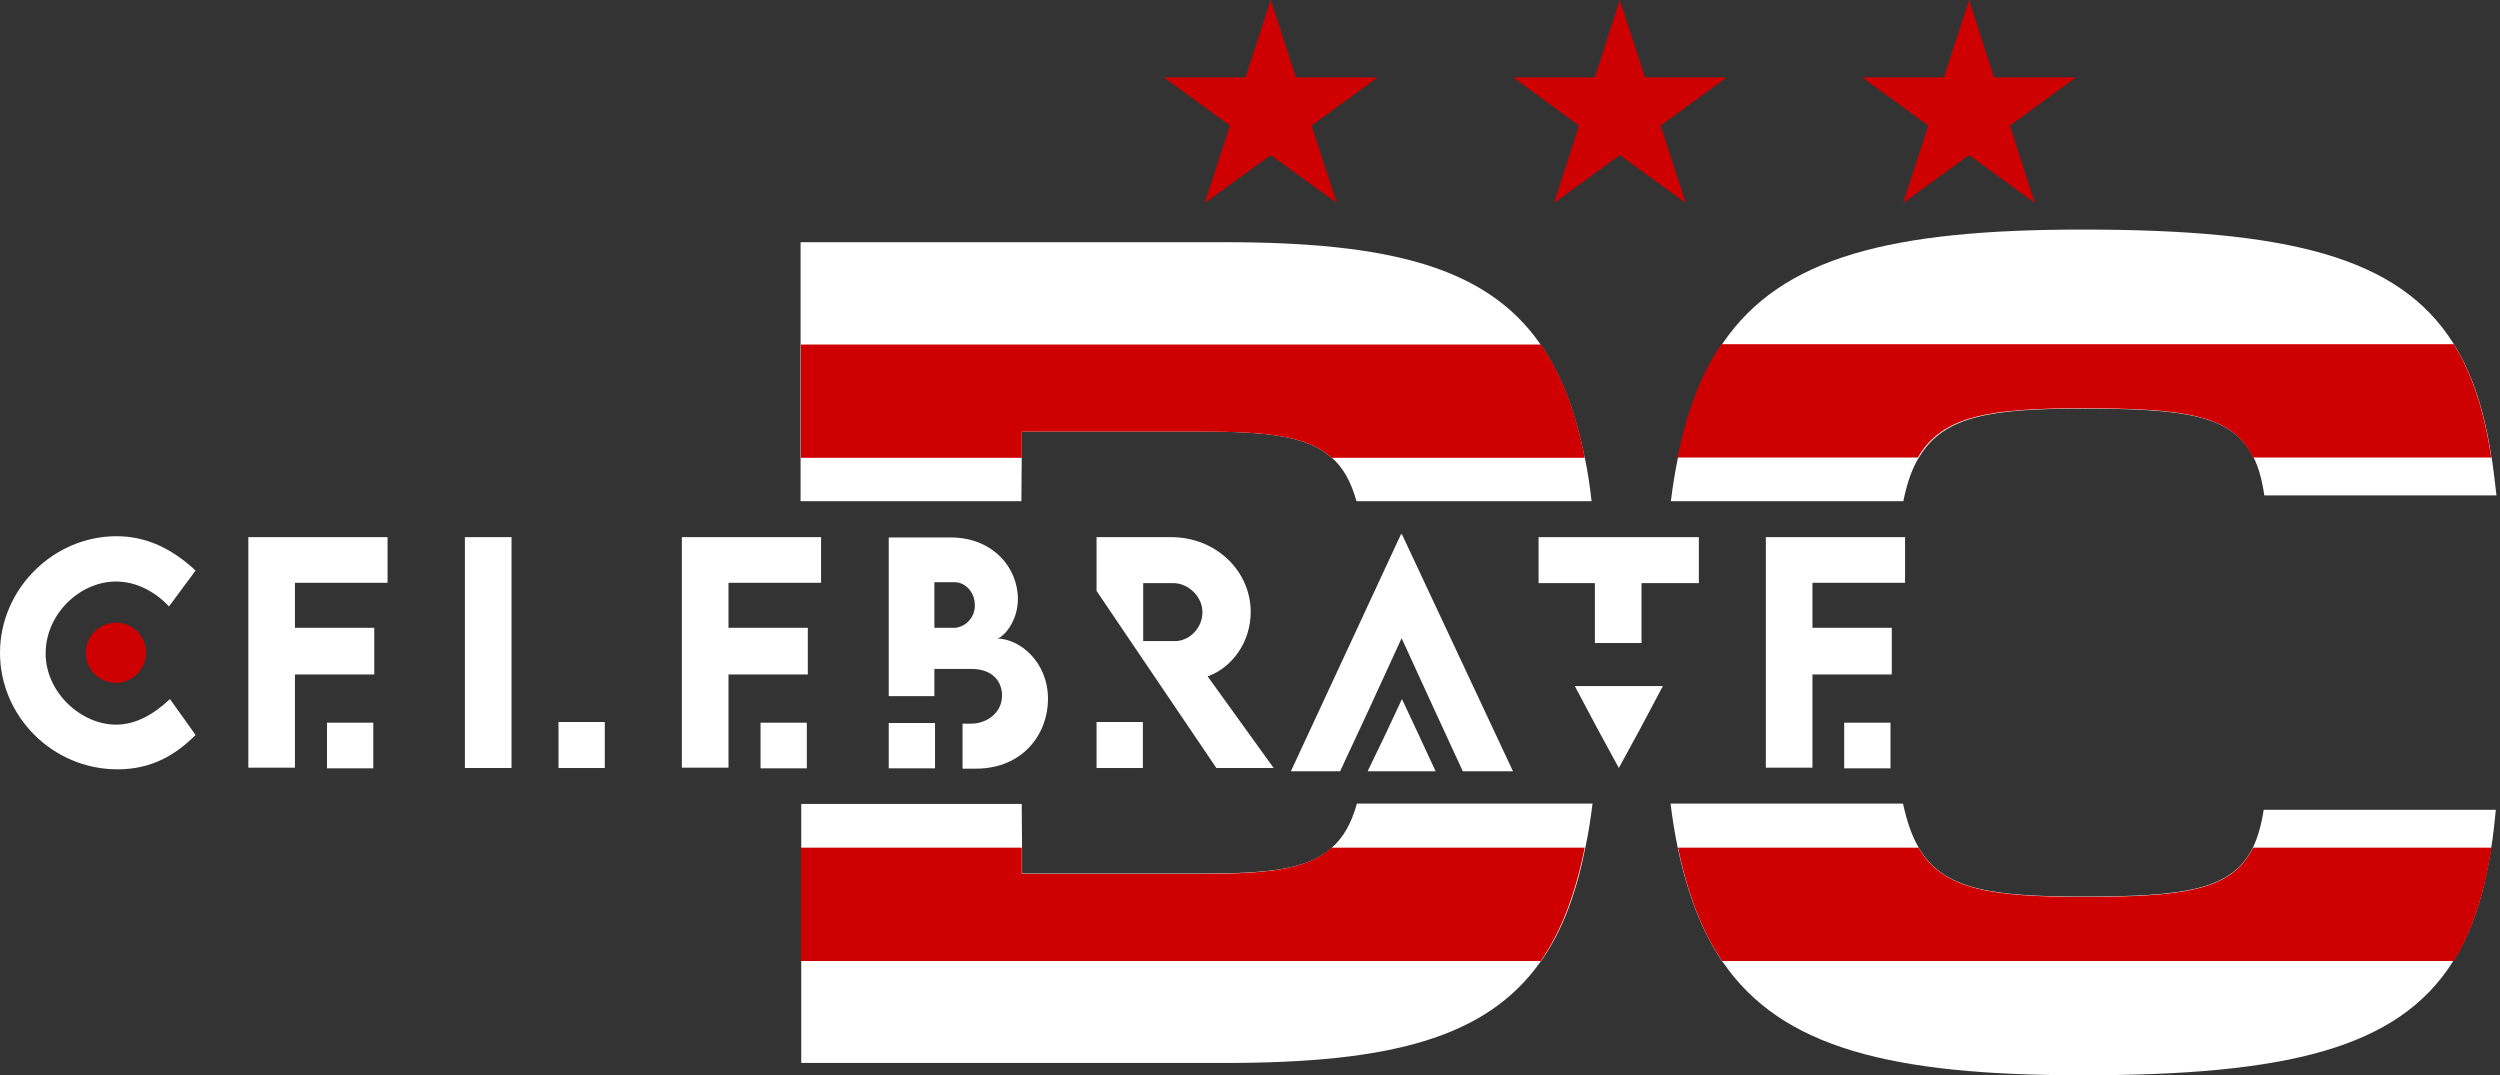 <svg width="93" height="40" viewBox="0 0 93 40" fill="none" xmlns="http://www.w3.org/2000/svg">
<rect x="0" y="0" width="93" height="40" fill="#333333" stroke="none"/>
<path d="M50.474 29.907C50.269 30.629 49.98 31.147 49.547 31.533C49.535 31.545 49.511 31.569 49.499 31.581C48.595 32.352 47.114 32.496 44.717 32.496H38.02V31.581V31.533L38.008 29.907H29.806V39.542H45.584C51.691 39.542 55.28 38.627 57.291 35.796C57.303 35.772 57.315 35.748 57.339 35.736C58.098 34.652 58.628 33.279 58.965 31.569C58.965 31.557 58.977 31.545 58.977 31.521C59.086 31.015 59.17 30.473 59.242 29.895H50.474V29.907ZM58.953 17.019C58.953 17.007 58.953 16.995 58.941 16.983C58.592 15.273 58.062 13.9 57.303 12.816C57.291 12.792 57.279 12.78 57.267 12.755C55.268 9.925 51.667 9.01 45.56 9.01H29.782V18.645H37.996L38.008 17.019V16.983V16.056H44.705C47.102 16.056 48.583 16.212 49.487 16.983C49.499 16.995 49.523 17.007 49.535 17.019C49.968 17.393 50.257 17.923 50.462 18.645H59.206C59.146 18.079 59.062 17.537 58.953 17.019Z" fill="white"/>
<path d="M84.209 30.124C84.125 30.678 83.993 31.147 83.812 31.521C83.8 31.533 83.8 31.557 83.788 31.569C83.005 33.111 81.246 33.352 77.465 33.352C74.068 33.352 72.298 33.087 71.394 31.569C71.382 31.557 71.37 31.533 71.37 31.521C71.117 31.087 70.937 30.557 70.792 29.895H62.144C62.217 30.473 62.301 31.003 62.409 31.521C62.409 31.545 62.421 31.557 62.421 31.569C62.771 33.243 63.301 34.616 64.047 35.736C64.059 35.76 64.071 35.773 64.096 35.797C66.287 38.988 70.359 40 77.465 40C85.076 40 89.196 39 91.231 35.797C91.243 35.773 91.255 35.748 91.267 35.736C91.966 34.628 92.411 33.255 92.664 31.569C92.664 31.557 92.664 31.533 92.676 31.521C92.749 31.075 92.797 30.605 92.845 30.124H84.209ZM92.688 17.02C92.688 17.007 92.688 16.995 92.676 16.983C92.423 15.297 91.978 13.924 91.291 12.816C91.279 12.792 91.267 12.78 91.255 12.756C89.22 9.54 85.101 8.54 77.465 8.54C70.359 8.54 66.287 9.552 64.096 12.756C64.084 12.78 64.071 12.792 64.059 12.816C63.313 13.924 62.783 15.297 62.433 16.983C62.433 16.995 62.421 17.007 62.421 17.02C62.313 17.537 62.229 18.067 62.156 18.645H70.804C70.937 17.983 71.117 17.453 71.382 17.02C71.394 17.007 71.394 16.995 71.406 16.983C72.322 15.466 74.092 15.201 77.477 15.201C81.282 15.201 83.029 15.442 83.812 16.983C83.812 16.995 83.824 17.007 83.836 17.02C84.029 17.405 84.149 17.863 84.233 18.429H92.869C92.809 17.935 92.761 17.465 92.688 17.02Z" fill="white"/>
<path d="M60.255 0L61.194 2.879H64.23L61.773 4.673L62.712 7.552L60.255 5.769L57.81 7.552L58.737 4.673L56.292 2.879H59.328L60.255 0Z" fill="#CF0001"/>
<path d="M47.271 0L48.21 2.879H51.245L48.788 4.673L49.728 7.552L47.271 5.769L44.814 7.552L45.753 4.673L43.296 2.879H46.331L47.271 0Z" fill="#CF0001"/>
<path d="M73.25 0L74.177 2.879H77.225L74.768 4.673L75.695 7.552L73.25 5.769L70.793 7.552L71.733 4.673L69.275 2.879H72.311L73.25 0Z" fill="#CF0001"/>
<path d="M58.942 16.983C58.942 16.995 58.955 17.007 58.955 17.031H49.536C49.524 17.019 49.5 17.007 49.488 16.983C48.584 16.212 47.103 16.056 44.706 16.056H38.01V16.983V17.031H29.796V12.816H57.316C58.075 13.9 58.605 15.273 58.942 16.983Z" fill="#CF0001"/>
<path d="M92.689 17.019H83.813C83.801 17.007 83.801 16.995 83.788 16.971C83.018 15.429 81.259 15.188 77.453 15.188C74.057 15.188 72.286 15.453 71.371 16.971C71.359 16.983 71.359 16.995 71.347 17.019H62.398C62.398 17.007 62.41 16.995 62.41 16.971C62.759 15.285 63.277 13.912 64.036 12.803H91.28C91.966 13.912 92.412 15.285 92.665 16.971C92.689 16.995 92.689 17.007 92.689 17.019Z" fill="#CF0001"/>
<path d="M49.548 31.533H58.955C58.955 31.545 58.942 31.569 58.942 31.581C58.593 33.279 58.075 34.652 57.316 35.748H29.796V31.533H38.01V31.581V32.508H44.706C47.103 32.508 48.584 32.352 49.488 31.581C49.512 31.569 49.536 31.545 49.548 31.533Z" fill="#CF0001"/>
<path d="M92.689 31.533C92.689 31.545 92.689 31.569 92.677 31.581C92.412 33.267 91.967 34.64 91.28 35.748H64.061C63.314 34.64 62.784 33.267 62.434 31.581C62.434 31.569 62.422 31.557 62.422 31.533H71.371C71.383 31.545 71.383 31.569 71.395 31.581C72.299 33.099 74.081 33.364 77.466 33.364C81.248 33.364 83.006 33.123 83.789 31.581C83.801 31.569 83.801 31.545 83.813 31.533H92.689Z" fill="#CF0001"/>
<path d="M54.416 28.691H56.283L52.152 19.875H52.116L48.021 28.691H49.852C50.863 26.535 50.996 26.234 52.14 23.741C53.296 26.258 53.368 26.427 54.416 28.691Z" fill="white"/>
<path d="M52.153 26.005L52.779 27.342L53.405 28.691H52.153H50.876L51.526 27.342L52.153 26.005Z" fill="white"/>
<path d="M37.084 23.752C37.276 23.752 37.866 23.162 37.866 22.283C37.866 21.102 36.915 19.994 35.373 19.994H33.061V25.896H34.759V24.884H36.132C36.951 24.884 37.276 25.378 37.276 25.872C37.276 26.534 36.686 26.92 36.132 26.92H35.807V28.594H36.301C38.071 28.594 38.986 27.281 38.986 26.005C38.986 24.595 37.903 23.752 37.084 23.752ZM35.482 23.355H34.759V21.657H35.506C35.903 21.657 36.264 22.018 36.264 22.512C36.276 22.993 35.879 23.355 35.482 23.355Z" fill="white"/>
<path d="M34.783 26.896H33.061V28.582H34.783V26.896Z" fill="white"/>
<path d="M4.372 28.619C5.649 28.619 6.54 28.077 7.275 27.342L6.323 26.005C5.745 26.547 5.083 26.957 4.312 26.957C3.035 26.957 1.698 25.776 1.698 24.307C1.698 22.837 2.975 21.633 4.312 21.633C5.047 21.633 5.745 21.982 6.287 22.56L7.275 21.224C6.383 20.392 5.42 19.947 4.336 19.947C1.975 19.947 0 21.922 0 24.283C0 26.643 1.951 28.619 4.372 28.619Z" fill="white"/>
<path d="M4.312 23.163C4.926 23.163 5.432 23.656 5.432 24.283C5.432 24.897 4.926 25.403 4.312 25.403C3.698 25.403 3.192 24.909 3.192 24.283C3.192 23.669 3.698 23.163 4.312 23.163Z" fill="#CF0001"/>
<path d="M14.417 21.68V19.982H9.238V28.558H10.972C10.972 27.413 10.972 26.233 10.972 25.089H13.923V23.355H10.972V21.68H14.417Z" fill="white"/>
<path d="M13.886 26.884H12.164V28.582H13.886V26.884Z" fill="white"/>
<path d="M30.544 21.68V19.982H25.365V28.558H27.1C27.1 27.413 27.1 26.233 27.1 25.089H30.051V23.355H27.1V21.68H30.544Z" fill="white"/>
<path d="M30.014 26.884H28.292V28.582H30.014V26.884Z" fill="white"/>
<path d="M70.868 21.68V19.982H65.689V28.558H67.423C67.423 27.413 67.423 26.233 67.423 25.089H70.374V23.355H67.423V21.68H70.868Z" fill="white"/>
<path d="M70.326 26.884H68.604V28.582H70.326V26.884Z" fill="white"/>
<path d="M19.029 19.982H17.294V28.57H19.029C19.029 25.715 19.029 22.861 19.029 19.982Z" fill="white"/>
<path d="M22.498 26.859H20.776V28.57H22.498V26.859Z" fill="white"/>
<path d="M63.197 19.982H57.235V21.692H59.33V23.921H61.065V21.692H63.197V19.982Z" fill="white"/>
<path d="M60.221 28.569L61.04 27.064L61.859 25.522H60.221H58.583L59.402 27.064L60.221 28.569Z" fill="white"/>
<path d="M44.924 25.161C45.839 24.836 46.526 23.884 46.526 22.764C46.526 21.223 45.213 19.982 43.575 19.982H40.792V21.982C42.298 24.21 43.767 26.378 45.249 28.57H47.381L44.924 25.161ZM43.647 23.848H42.527V21.692H43.647C44.201 21.692 44.731 22.186 44.731 22.776C44.731 23.391 44.201 23.884 43.647 23.848Z" fill="white"/>
<path d="M42.515 26.859H40.792V28.57H42.515V26.859Z" fill="white"/>
</svg>
